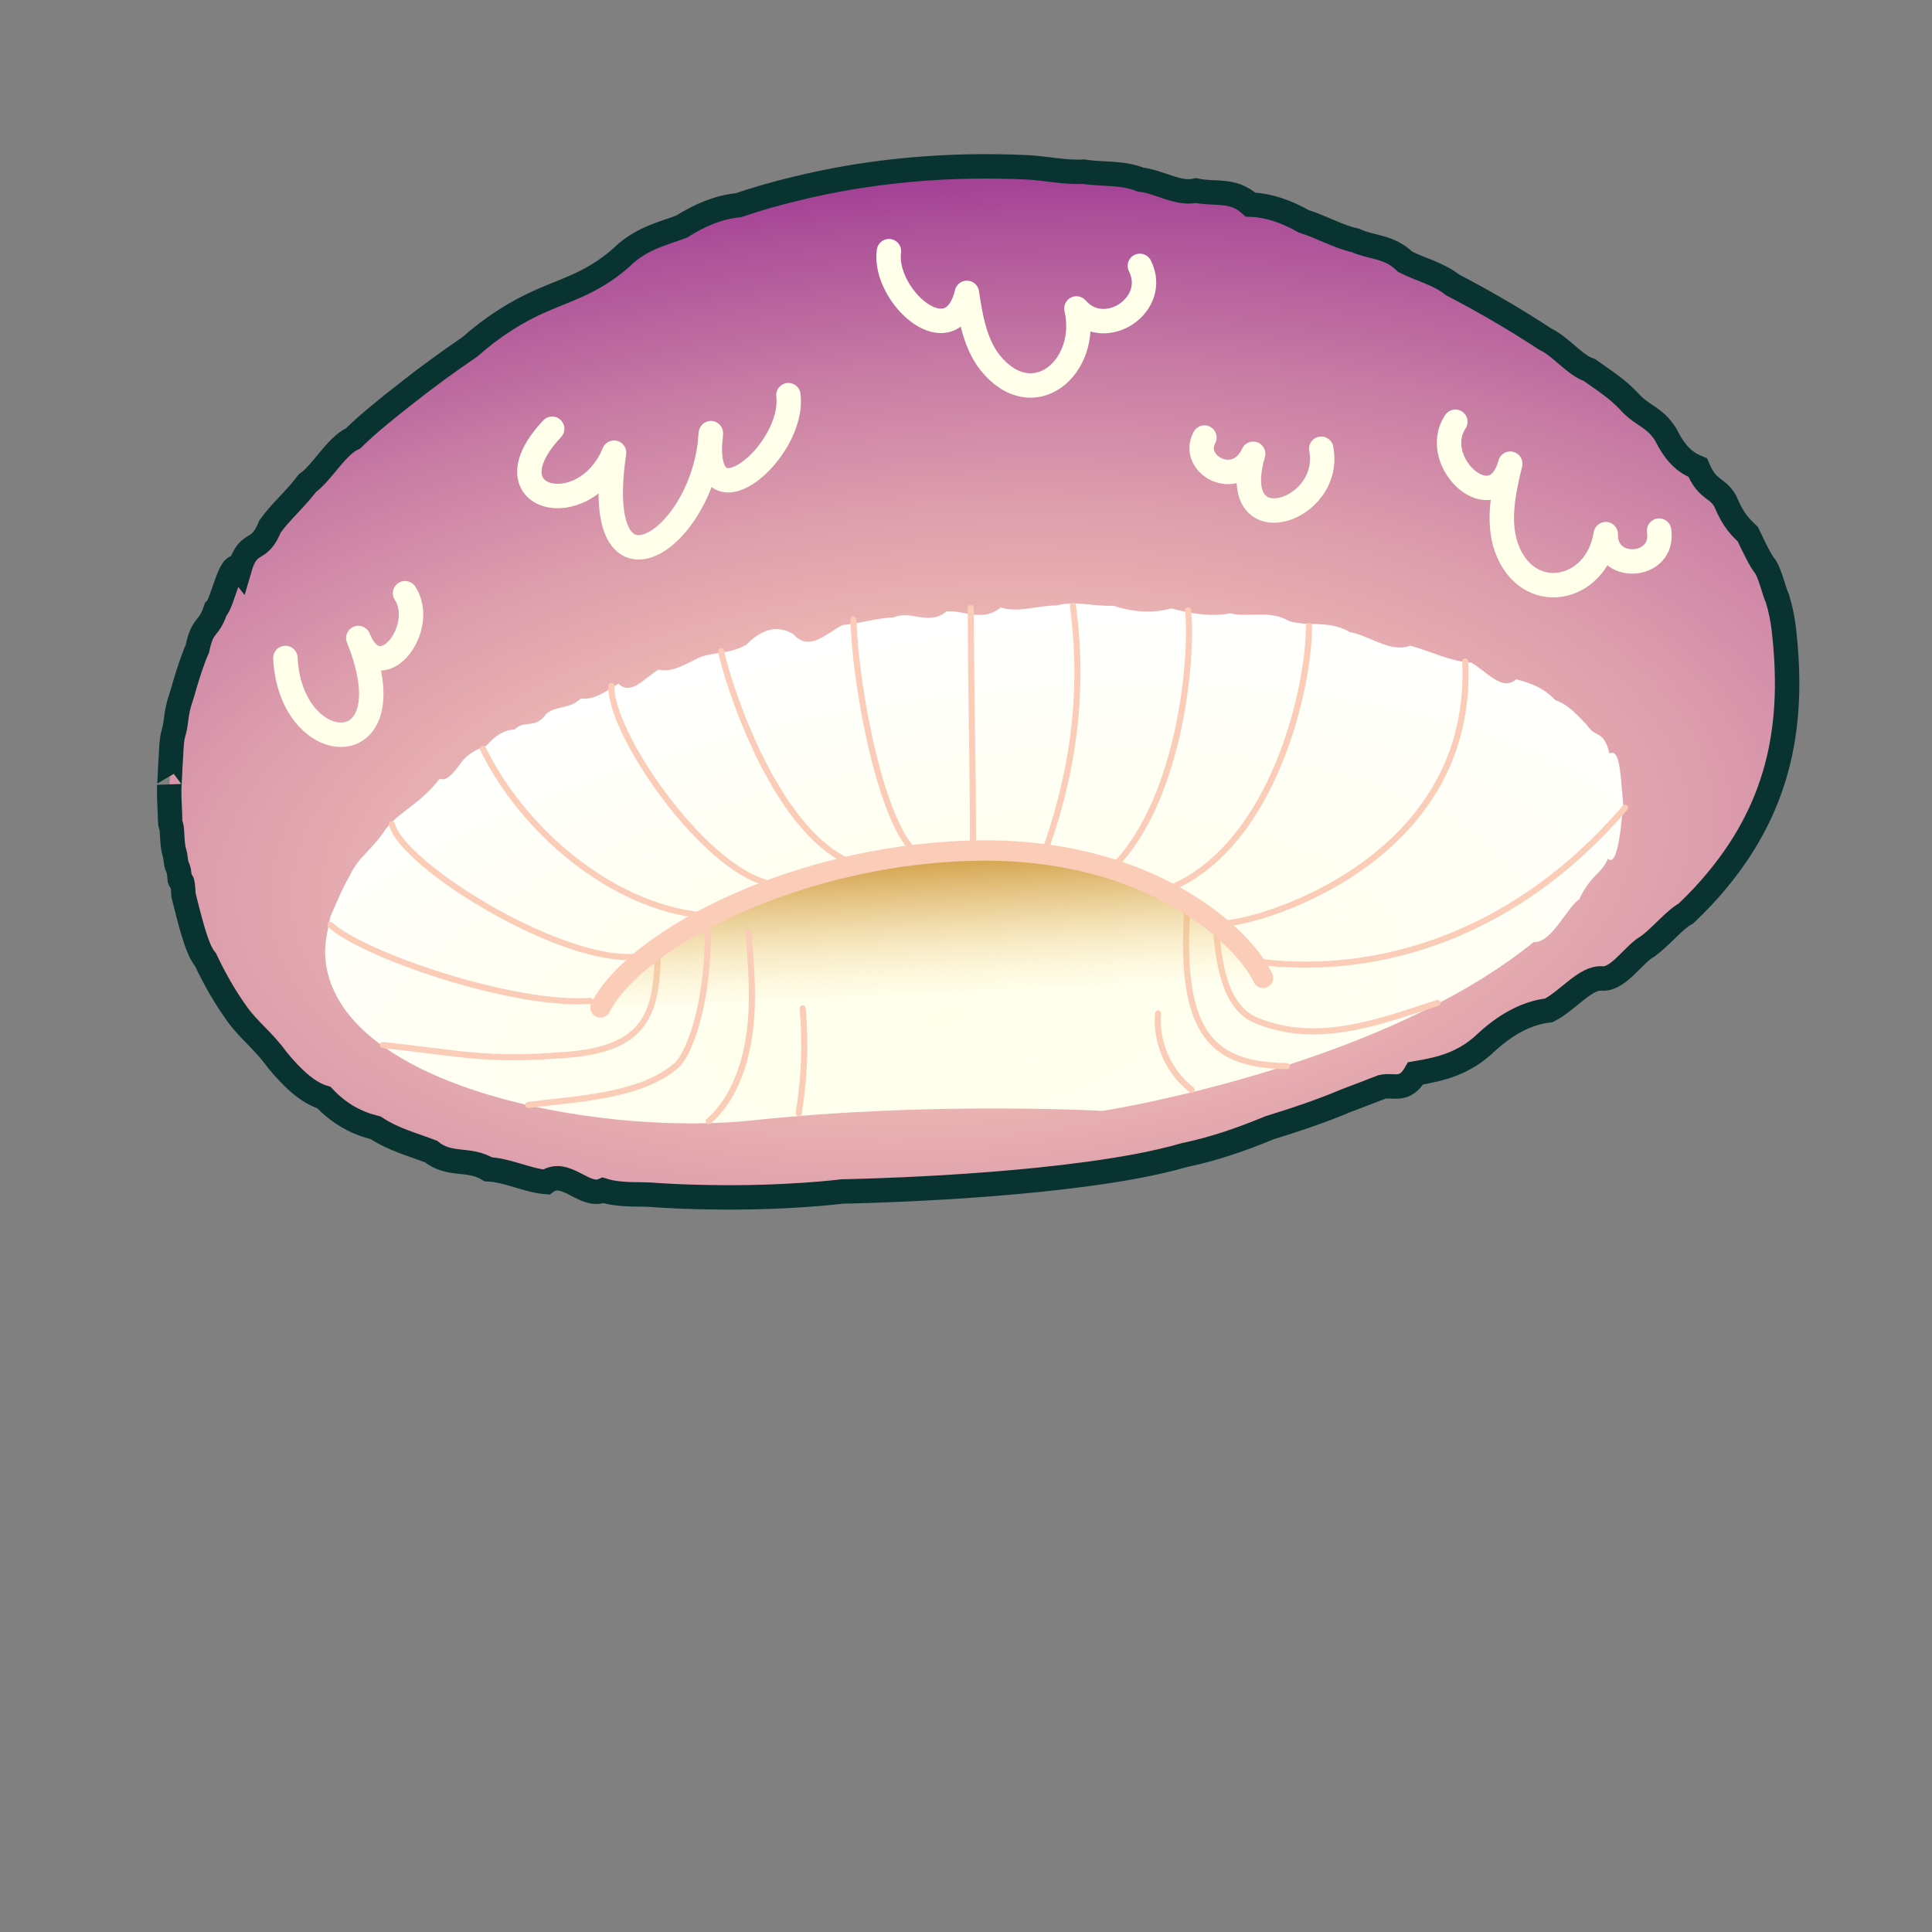 <?xml version="1.0" encoding="utf-8"?>
<!-- Generator: Adobe Illustrator 28.0.0, SVG Export Plug-In . SVG Version: 6.00 Build 0)  -->
<svg version="1.1" id="Cap" xmlns="http://www.w3.org/2000/svg" xmlns:xlink="http://www.w3.org/1999/xlink" x="0px" y="0px"
	 viewBox="0 0 880 880" style="enable-background:new 0 0 880 880;" xml:space="preserve">
<rect x="0" y="0" width="880" height="880" fill="#808080" stroke="none"/>
<style type="text/css">
	.st0{fill:url(#SVGID_1_);stroke:#083330;stroke-width:11.125;stroke-miterlimit:10;}
	.st1{fill:url(#SVGID_00000121997485683566910980000013553554385372509628_);}
	.st2{fill:none;stroke:#FBCDB8;stroke-width:2.781;stroke-linecap:round;stroke-miterlimit:10;}
	
		.st3{fill:url(#SVGID_00000150780689204979035680000013303455038793602486_);stroke:#FBCDB8;stroke-width:9.271;stroke-linecap:round;stroke-miterlimit:10;}
	.st4{fill:none;stroke:#FFFFEA;stroke-width:11.125;stroke-linecap:round;stroke-linejoin:round;stroke-miterlimit:10;}
</style>
<g>
	
		<radialGradient id="SVGID_1_" cx="433.576" cy="392.679" r="343.496" gradientTransform="matrix(-6.686036e-02 -0.998 2.118 -0.142 -368.987 881.007)" gradientUnits="userSpaceOnUse">
		<stop  offset="0" style="stop-color:#FBCDB8"/>
		<stop  offset="0.129" style="stop-color:#F8C8B7"/>
		<stop  offset="0.288" style="stop-color:#EEB8B3"/>
		<stop  offset="0.465" style="stop-color:#DE9FAD"/>
		<stop  offset="0.653" style="stop-color:#C87CA4"/>
		<stop  offset="0.849" style="stop-color:#AC4F99"/>
		<stop  offset="1" style="stop-color:#93278F"/>
	</radialGradient>
	<path class="st0" d="M383.6,542.7c0,0-25.4,3.3-61.4,2.6c-7.2-0.1-14.9-0.4-22.8-0.9c-8-0.8-16.2,0.4-24.7-2.2
		c-8.5,3.7-17.1-10.2-25.9-3.8c-8.7-0.7-17.6-5.4-26.4-5.8c-8.8-5.4-17.5-1.2-26.1-8.1c-8.6-3.3-17-5.4-25.2-10.8
		c-8.2-2-16.1-5.9-23.6-13.8c-7.5-2.2-14.6-9.1-21.2-17.1c-6.6-9.1-12.7-13.2-18.2-20.8c-5.5-7.6-10.3-16-14.5-24.9
		c-4.1-4.5-7.5-19.6-10-29.3c-0.5-9.4-1.1-5.4-1.7-7.1c-0.6-7.7-1.2-3.9-1.8-8.7c-0.6-5.4-1.1-2.8-1.6-10.1
		c-0.5-11.1-0.9-1.2-1.1-11.5c-0.3-6.3-0.4-8.4-0.3-12.8c0.1,1.1,0.3-6.5,0.8-13.9c0.5-11.2,1.2-7.7,2.2-15.1
		c1-8.5,2.3-9.9,3.9-16.1c1.6-5.4,3.6-11.8,5.9-17c2.4-11.7,5.1-8.2,8.3-17.8c3.2-2.6,6.8-23.8,10.9-18.6
		c4.1-14.1,8.7-6.3,13.9-19.3c5.1-7.1,10.8-11.6,17.1-19.8c6.3-4.3,13.2-17,20.7-20.3c7.5-7.3,15.7-13.8,24.5-20.7
		c8.9-7,18.4-14,28.7-21c10.3-9.1,21.3-16.2,33.2-21.3c11.8-5.2,24.5-8.5,38-21.4c8.4-7.1,16.8-8.9,25.3-12.1
		c8.5-5.4,17.1-8.9,25.7-9.7c8.6-2.9,17.3-5.4,26.1-7.5c34.9-8.6,70.4-11.4,105.3-9.8c8.7,0.4,17.4,2.5,26.1,2
		c8.6,1.4,17.2,0.2,25.8,3.6c8.5,0.9,17,6.9,25.3,5c8.4,1.9,16.7-1,24.8,6.4c8.2,0.3,16.3,3.1,24.2,7.6c8,2.5,15.8,7,23.5,8.7
		c7.7,3.5,15.3,2.5,22.7,9.7c7.4,3.8,14.7,5.2,21.7,10.6c7.1,3.7,14,7.5,20.7,11.4c7.4,4.3,14.6,8.8,21.5,13.3
		c6.9,3.2,13.6,12,20,14c6.4,4.6,12.5,8.3,18.3,14.5c5.8,6.5,11.3,6.7,16.5,14.9c5.2,10.5,10.1,13.2,14.6,15.1
		c4.5,10.7,8.7,8.6,12.5,15.2c3.8,9.2,7.3,12.2,10.3,15.1c3.1,6.5,5.7,12,8,14.8c2.3,3.5,4.1,11.8,5.5,14.5
		c1.4,4.7,2.4,9.4,2.9,13.9c4.8,41.5-0.9,79-30.4,114.5c-4.2,5.1-8.9,10.1-14.2,15.1c-5.2,2.8-11,10.2-17.3,14.9
		c-6.3,3.3-13.2,15.1-20.7,14.7c-7.5-0.9-15.6,10-24.4,14.5c-8.8,1-18.2,5.2-28.3,14.4c-10.1,9.8-20.9,12.4-32.4,14.3
		c-5,8.8-10.1,4.9-15.4,6.2c-5.3,2.1-10.7,4.1-16.2,6.2c-11.1,4.7-22.7,8.6-35,12.4c-12.3,5.1-25.1,9.6-38.6,12.4
		c-6.6,1.9-14,3.6-21.9,5.1C462.5,541.5,383.6,542.7,383.6,542.7z"/>
	<g>
		
			<radialGradient id="SVGID_00000163786727116079070670000003434914990118345145_" cx="432.061" cy="462.203" r="175.428" gradientTransform="matrix(-0.147 -0.989 2.313 -0.343 -573.622 1048.279)" gradientUnits="userSpaceOnUse">
			<stop  offset="0" style="stop-color:#FFFFEA"/>
			<stop  offset="0.496" style="stop-color:#FFFFF2"/>
			<stop  offset="1" style="stop-color:#FFFFFF"/>
		</radialGradient>
		<path style="fill:url(#SVGID_00000163786727116079070670000003434914990118345145_);" d="M502.2,506c0,0,101.7-15.8,173.7-60.8
			c8-5,15.6-10.4,22.7-16.1c8.2,0.5,15.1-15.8,20.7-19.5c5.6-11.6,9.9-11.1,13.1-18.5c3.2,3.2,5.2-6.7,6.2-17.3c1-9.6,0.9-5.4,0-16
			c-1-13.8-2.8-15.9-5.5-14.6c-2.7-11-6.2-6.7-10.3-13c-4.2-4.5-9-9.6-14.4-11.3c-5.4-5.8-11.4-7.8-17.8-9.5
			c-6.4,5.7-13.3-3.5-20.5-7.6c-9.2-0.4-18.5-5.2-27.7-7.7c-9.2,3.4-18.4-4.6-27.6-6.2c-9.2-5.5-18.3-2.4-27.4-4.9
			c-9.1-5.4-18.1-1.6-27.1-3.6c-9,1.6-17.9,0.1-26.8-2.3c-8.9,2.5-17.7,1.6-26.4-1.2c-8.7,0.5-17.4-2.5-25.9-0.1
			c-8.6-0.1-17,3.5-25.4,0.9c-8.4,6.9-16.6,1.1-24.7,1.8c-8.1,6.8-16.2-0.8-24,2.7c-7.9,0.3-15.6,2.8-23.3,3.5
			c-7.6,3.8-15.1,12.4-22.4,4.2c-7.3-4.5-14.5-2.4-21.5,4.8c-7,4-13.8,3.3-20.5,5.4c-6.7,3-13.1,7.5-19.4,5.9
			c-6.3,3.5-12.4,12.1-18.3,6.4c-5.9,3.7-11.6,7.7-17.1,6.7c-5.5,5.2-10.7,3-15.8,7c-5,7.4-9.8,2.4-14.4,7.2
			c-4.6,0.1-8.9,2.7-12.9,7.4c-4.1,1.6-7.9,3.1-11.4,7.5c-3.5,5.1-6.8,8.8-9.8,7.5c-9.6,12.1-17.7,14.3-24.5,22.8
			c-6.8,10.2-12.2,12.4-16.3,20.9c-4.2,7.5-7.1,14.7-9,19.1c-1.8,8.2-2.6,13.3-2.4,17.2c0.2,5.4,1.4,10.6,3.5,15.4
			c20.6,48.4,126.2,67.1,191.3,60.2C424.2,501.6,502.2,506,502.2,506z"/>
	</g>
	<path class="st2" d="M507.8,394.2c30.8-31.8,35.6-98.3,33.3-116.2"/>
	<path class="st2" d="M532.6,404.8c48.5-20.2,63.9-93.9,63.6-119.7"/>
	<path class="st2" d="M558.3,420.5c16-0.6,113.3-28.8,109.1-119.2"/>
	<path class="st2" d="M573.5,438.1c56.1,6.9,118.1-13.4,166.7-70.2"/>
	<path class="st2" d="M553.8,421.5c1.5,24.2,6.7,38.6,18.7,43.4c27.3,11.1,54.6,1,82.3-8.1"/>
	<path class="st2" d="M540.7,415.4c-3.5,57.1,12.6,69.7,45.5,70.2"/>
	<path class="st2" d="M474.7,391.2c13.6-36.6,19.5-74.3,14-115.3"/>
	<path class="st2" d="M443.2,386.6c0-38.9-1-70.7-1-109.6"/>
	<path class="st2" d="M417.9,389.1c-16.4-12.5-28.3-75.8-29.2-107"/>
	<path class="st2" d="M387.1,392.7c-35.3-15.2-56.5-84.5-58.6-96"/>
	<path class="st2" d="M349.7,402.3c-30.3-7.6-72.1-69-71.2-89.9"/>
	<path class="st2" d="M319.4,416.9c-41.2-4.3-81.3-38.7-99.4-75.8"/>
	<path class="st2" d="M178.5,375.5c5.1,19.2,79.3,64.7,112.6,60.1"/>
	<path class="st2" d="M150.5,421.3c14.4,13.4,82.6,37.1,118.4,34.6"/>
	<path class="st2" d="M174.4,476c36.6,3.9,46.7,7.4,83.3,4.5c36.7-2.8,41.9-18.7,41.9-49"/>
	<g>
		
			<linearGradient id="SVGID_00000148651756300827397510000013393225868661900702_" gradientUnits="userSpaceOnUse" x1="418.265" y1="381.992" x2="421.296" y2="441.091" gradientTransform="matrix(0.986 8.589143e-03 8.589143e-03 1.142 5.607 -51.952)">
			<stop  offset="3.333198e-03" style="stop-color:#D19D42"/>
			<stop  offset="0.165" style="stop-color:#D5A34B;stop-opacity:0.838"/>
			<stop  offset="0.425" style="stop-color:#DFB362;stop-opacity:0.576"/>
			<stop  offset="0.75" style="stop-color:#F0CE89;stop-opacity:0.251"/>
			<stop  offset="1" style="stop-color:#FFE5AB;stop-opacity:0"/>
		</linearGradient>
		
			<path style="fill:url(#SVGID_00000148651756300827397510000013393225868661900702_);stroke:#FBCDB8;stroke-width:9.271;stroke-linecap:round;stroke-miterlimit:10;" d="
			M273.5,458.9c16.6-32.4,93.3-71.2,174.6-71.5c75.8-0.3,118,38.7,127.2,58"/>
	</g>
	<path class="st4" d="M251.5,195.3c-30.5,32.4,14.6,43.8,28.2,10.9c-11,74,41.3,40.4,44.1-8.9c-5.5,45.4,38.5,8.6,35.3-17.3"/>
	<path class="st4" d="M404.9,114.4c-2.8,20.3,28.4,48.5,35.5,19c1.7,11.1,3.6,22.8,10.5,31.7c19.6,24.4,45.5,2.1,39.4-24.6
		c13,14.9,37.8-1.7,28.9-19.4"/>
	<path class="st4" d="M755.7,241.7c2.7,17.5-24.7,19.3-24.3,1.6c-4.1,26.6-36,32.8-45.4,5.7c-4-12.1-1.1-25.3,1.9-37.8
		c-7.2,26.5-37.2-0.7-25-19.1"/>
	<path class="st4" d="M130,299.7c2.2,46.7,56.8,49.5,33.2-9.1c9.7,24,31.7-4.3,21.3-20.4"/>
	<path class="st4" d="M601.8,204.4c5.6,28.9-43.2,44.3-31,2.3c-7.7,16.7-28.9,4.9-22.2-7.4"/>
	<path class="st2" d="M322.4,421.5c0.5,38.4-9.6,59.7-14.1,63.6c-16.3,14.4-46.1,15.4-67.7,18.2"/>
	<path class="st2" d="M340.9,424.8c1.9,22.3,3.7,45.6-4.8,66.4c-3,7.4-7.3,14.3-13.3,19.5"/>
	<path class="st2" d="M365.6,459.3c1.4,15.9,0.8,32-1.8,47.7"/>
	<path class="st2" d="M527.5,461.6c-1.2,13.2,4.8,26.8,15.3,34.8"/>
</g>
</svg>
